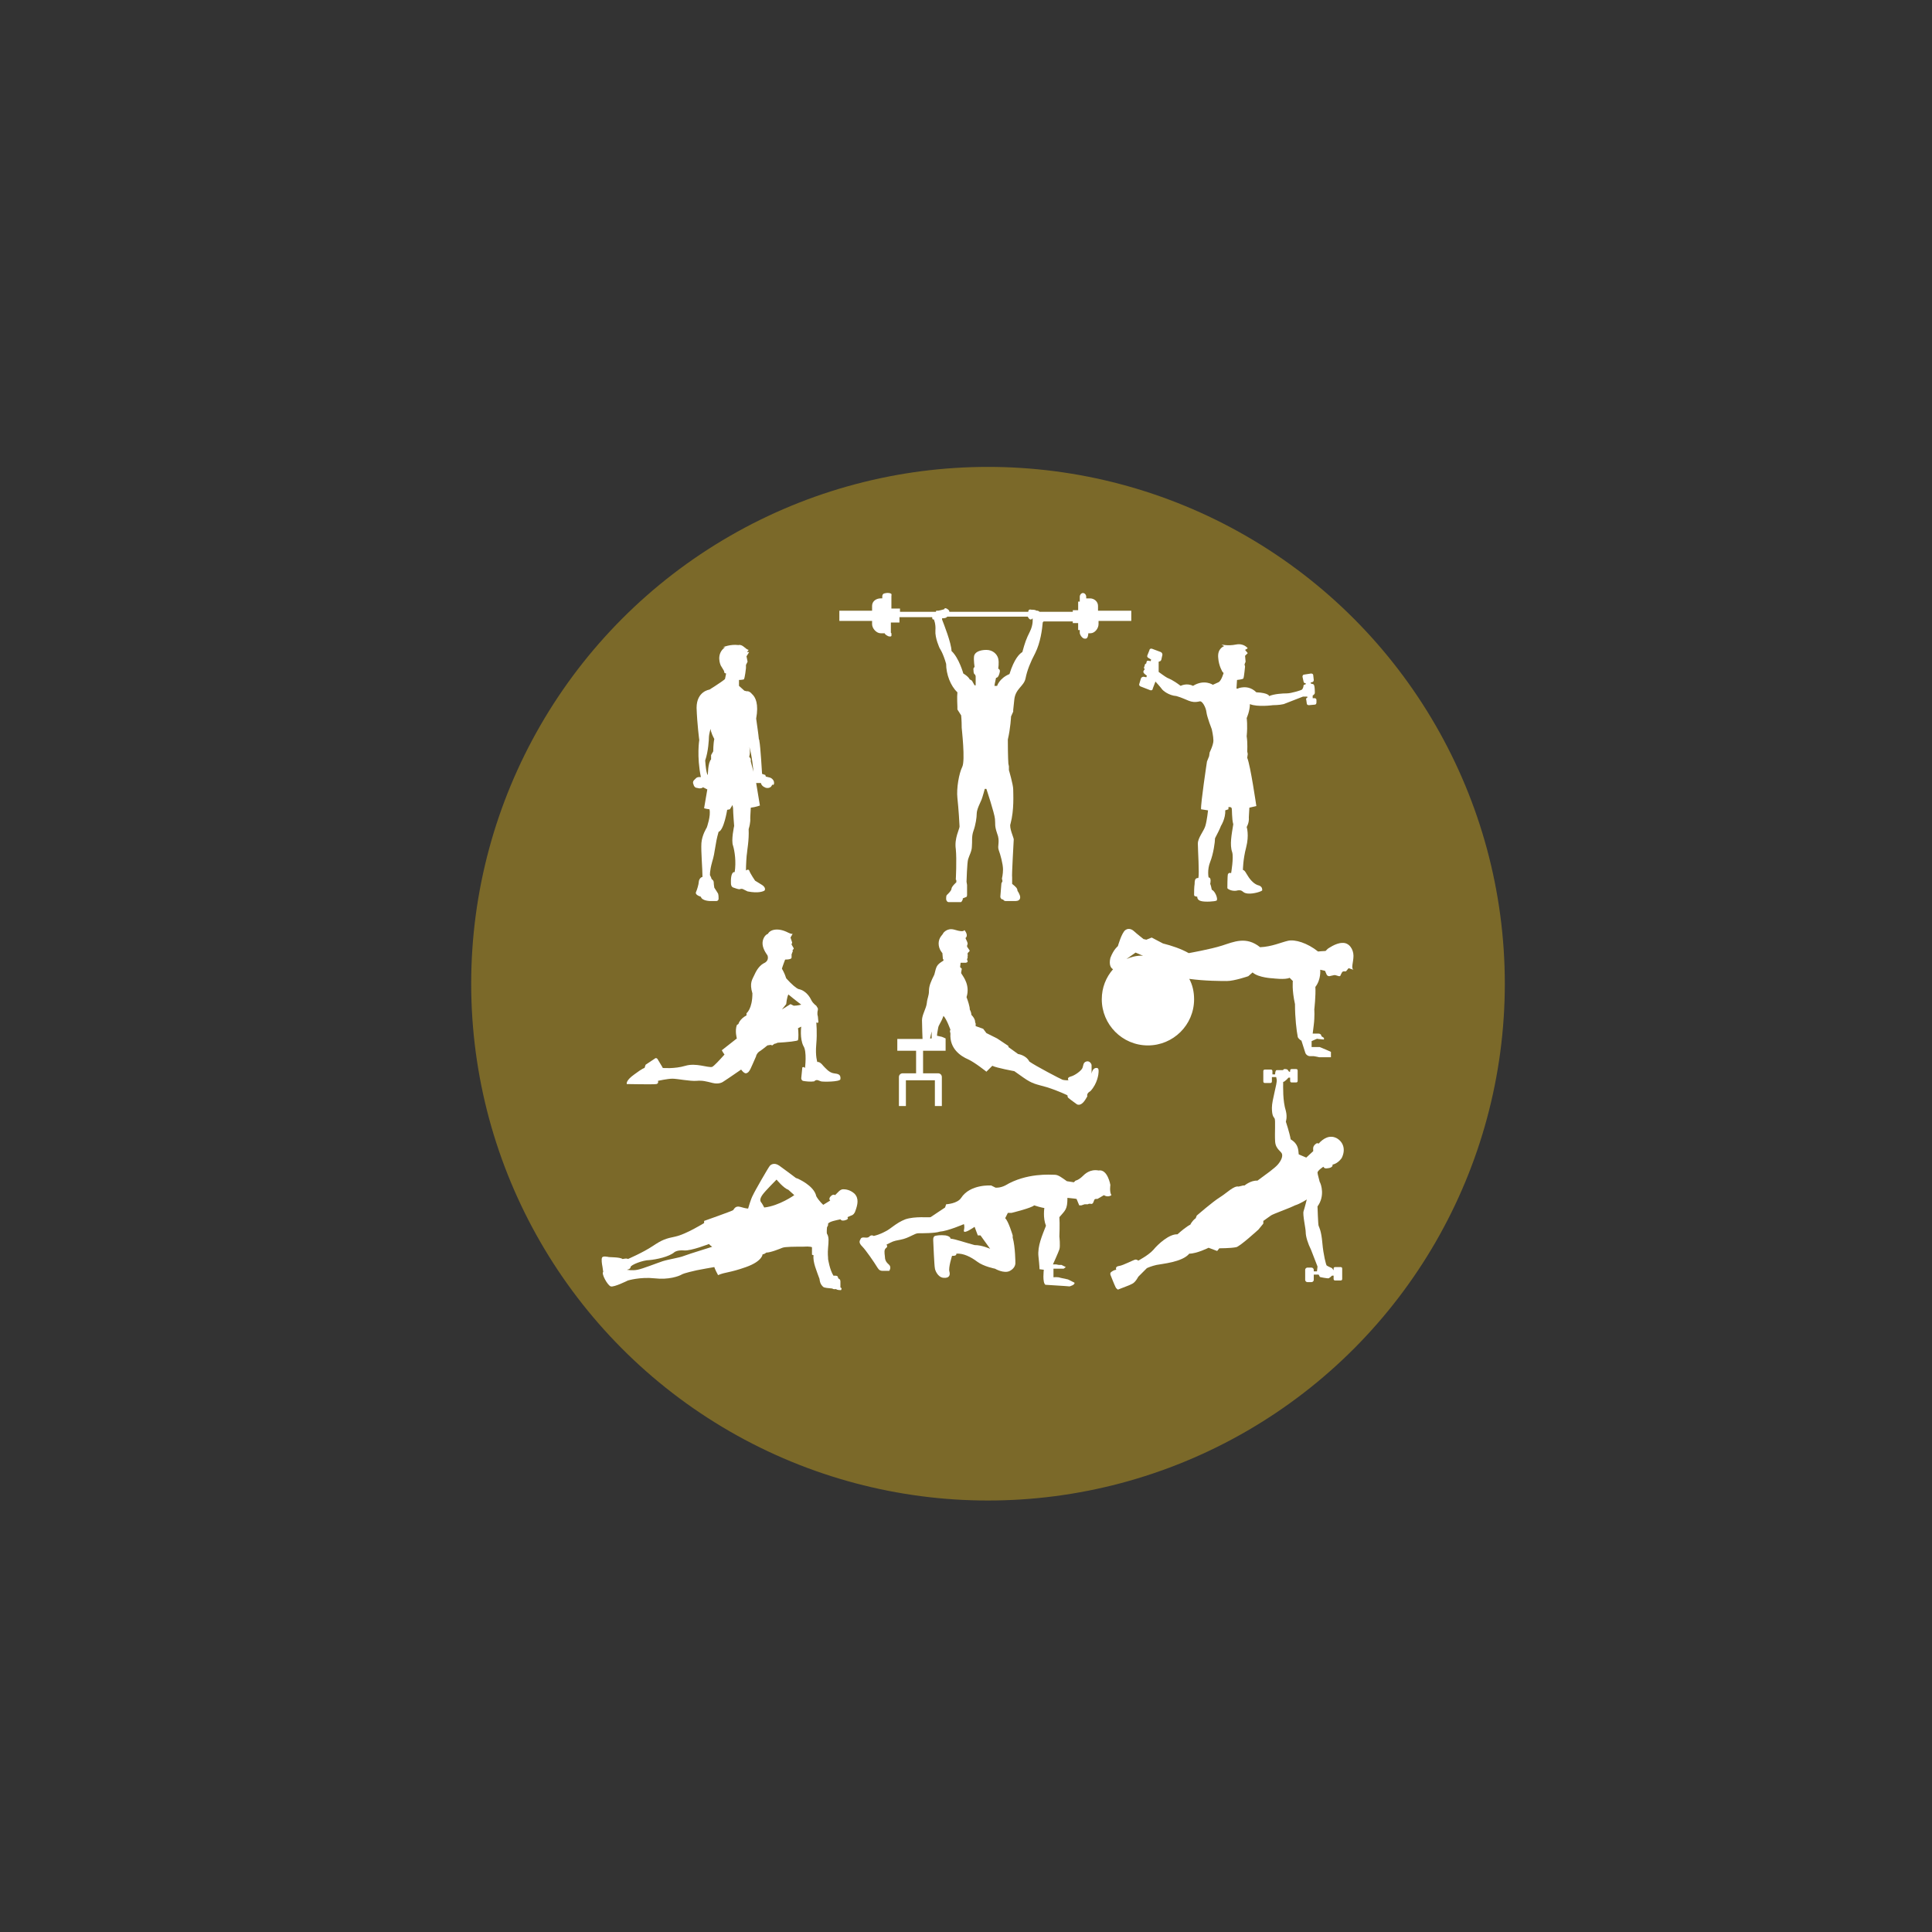 <?xml version="1.0" encoding="utf-8"?>
<!-- Generator: Adobe Illustrator 25.2.3, SVG Export Plug-In . SVG Version: 6.00 Build 0)  -->
<svg version="1.1" id="Layer_1" xmlns="http://www.w3.org/2000/svg" xmlns:xlink="http://www.w3.org/1999/xlink" x="0px" y="0px"
	 viewBox="0 0 36 36" style="enable-background:new 0 0 36 36;" xml:space="preserve">
<rect x="0" y="0" width="36" height="36" fill="#333333" stroke="none"/>
<style type="text/css">
	.st0{fill:#7B6929;}
	.st1{fill:#FFFFFF;}
</style>
<circle class="st0" cx="18.41" cy="18.33" r="9.63"/>
<g>
	<path class="st1" d="M15.92,22.24c-0.08-0.07-0.16-0.08-0.21-0.08c-0.03,0-0.06,0.02-0.08,0.04l-0.07,0.07c0,0-0.03-0.03-0.08,0.02
		s-0.01,0.08-0.01,0.08l-0.13,0.08c0,0-0.08-0.07-0.13-0.16c-0.04-0.2-0.35-0.33-0.35-0.33l-0.03-0.01c0,0-0.21-0.16-0.31-0.23
		c-0.1-0.07-0.17-0.01-0.18,0.01c-0.02,0.02-0.28,0.47-0.31,0.54c-0.04,0.07-0.09,0.25-0.09,0.25s-0.04,0-0.14-0.03
		c-0.1-0.03-0.12,0.04-0.14,0.06c-0.03,0.02-0.54,0.2-0.54,0.2v0.04c0,0-0.34,0.21-0.53,0.25c-0.19,0.04-0.25,0.06-0.43,0.18
		c-0.18,0.12-0.46,0.24-0.46,0.24s-0.01-0.02-0.1,0c-0.05-0.04-0.26-0.03-0.27-0.04c-0.01,0-0.09-0.02-0.11,0.01
		c-0.02,0.03,0,0.14,0,0.14s0.01,0.05,0.02,0.13c-0.04,0.03,0.08,0.25,0.14,0.27c0.06,0.02,0.32-0.11,0.32-0.11s0.23-0.07,0.5-0.04
		c0.26,0.03,0.45-0.04,0.5-0.07s0.24-0.07,0.28-0.08c0.04-0.01,0.33-0.06,0.33-0.06s0.01,0.04,0.07,0.15
		c0.14-0.06,0.21-0.04,0.52-0.15c0.31-0.11,0.31-0.24,0.31-0.24s0.02,0.01,0.07-0.03c0.08,0,0.25-0.07,0.3-0.09
		c0.05-0.02,0.24-0.02,0.38-0.02c0.14-0.01,0.17,0.01,0.17,0.01v0.14l0.03,0.01c-0.02,0.12,0.06,0.3,0.11,0.44
		c0.01,0.1,0.05,0.13,0.07,0.15c0.03,0.02,0.09,0.02,0.17,0.03c0.02,0.02,0.07,0.01,0.07,0.01s0.01,0.02,0.09,0.02
		c0.03-0.04-0.01-0.05-0.01-0.05s0-0.06,0-0.1c0-0.03,0-0.05-0.04-0.07c-0.01-0.05-0.02-0.05-0.09-0.05
		c-0.07-0.11-0.1-0.31-0.1-0.31l0-0.02c0,0-0.01-0.09,0-0.19c0.01-0.11,0.02-0.2-0.02-0.26c-0.01-0.02,0-0.12,0-0.12l0.02-0.04
		l0-0.03c0.03-0.04,0.14-0.06,0.23-0.08c0.02,0.03,0.06,0.03,0.11,0.01s0.02-0.05,0.02-0.05l0.07-0.03
		c0.04-0.01,0.07-0.05,0.08-0.09C15.98,22.45,16.01,22.33,15.92,22.24z M12.75,23.4c-0.1,0.04-0.27,0.06-0.4,0.1
		c-0.12,0.04-0.37,0.14-0.47,0.16c-0.1,0.02-0.2,0-0.2,0s0.07-0.01,0.07-0.05c0-0.04,0.23-0.13,0.35-0.13
		c0.12-0.01,0.37-0.06,0.47-0.15c0,0,0.05-0.04,0.18-0.03c0.13,0.01,0.46-0.12,0.46-0.12l0.03,0.03l0.03,0.02
		C13.29,23.23,12.85,23.36,12.75,23.4z M14.24,22.5c0,0-0.04-0.08-0.06-0.1c-0.02-0.03-0.02-0.07,0.03-0.14
		c0.05-0.07,0.26-0.28,0.26-0.28s0.13,0.16,0.22,0.19c0.08,0.07,0.11,0.1,0.11,0.1S14.52,22.47,14.24,22.5z"/>
	<path class="st1" d="M20.46,11.38v-0.09c0-0.08-0.07-0.14-0.15-0.14h-0.07v-0.03c0-0.04-0.03-0.07-0.06-0.07s-0.06,0.03-0.06,0.07
		v0.09h-0.03v0.09v0.07h-0.1v0.03h-0.62c-0.03-0.03-0.06-0.02-0.06-0.02s0-0.02-0.1-0.02c-0.03-0.01-0.05,0.01-0.05,0.04h-1.47
		c0-0.03-0.02-0.04-0.05-0.06c-0.05-0.02-0.04,0.01-0.04,0.01s-0.06,0.02-0.12,0.03c-0.02,0-0.04-0.01-0.04,0.02h-0.67v-0.06h-0.16
		v-0.23c0-0.02,0.01-0.04-0.01-0.05c-0.05-0.02-0.09-0.01-0.13,0c-0.02,0.01-0.03,0.03-0.03,0.05v0.04h-0.03
		c-0.08,0-0.16,0.05-0.16,0.14v0.09h-0.61v0.19h0.61v0.06c0,0.08,0.08,0.17,0.16,0.17h0.07v-0.01c0,0.03,0.07,0.07,0.09,0.07h0.02
		c0.03,0,0.02-0.03,0.02-0.06l-0.01-0.01V11.6h0.16v-0.1h0.61c0,0.06,0.03,0.04,0.03,0.04s0.04,0.08,0.03,0.21
		c-0.01,0.14,0.08,0.33,0.08,0.33s0.06,0.08,0.12,0.29c0,0.19,0.08,0.41,0.21,0.53c-0.01,0.08,0,0.27,0,0.27v0.05l0.07,0.11
		c0,0,0.01,0.09,0.01,0.23c0,0.02,0.07,0.61,0.01,0.73c-0.06,0.12-0.11,0.4-0.09,0.58c0.02,0.18,0.04,0.49,0.04,0.53
		c0,0.05-0.1,0.22-0.07,0.42c0.02,0.2,0,0.57,0,0.57l0.01,0.01v0.04c0,0-0.09,0.08-0.09,0.12c0,0.04-0.09,0.12-0.09,0.12
		c-0.01,0.02-0.01,0.05-0.01,0.07c0,0.03,0.02,0.06,0.05,0.06h0.22c0.02,0,0.03-0.03,0.04-0.05l0-0.02l0.05-0.02
		c0.02,0,0.03-0.02,0.03-0.04l0-0.19l-0.01-0.06c0,0,0.01-0.36,0.03-0.42c0.02-0.07,0.07-0.15,0.07-0.24
		c0.01-0.09-0.01-0.18,0.03-0.29s0.06-0.25,0.06-0.32c0-0.08,0.07-0.21,0.09-0.26c0.02-0.05,0.06-0.2,0.06-0.2h0.03
		c0,0,0.15,0.45,0.16,0.56c0.01,0.11-0.01,0.12,0.04,0.27c0.06,0.15,0,0.23,0.03,0.31c0.03,0.08,0.08,0.26,0.08,0.36
		c0,0.09-0.02,0.17-0.02,0.17l0.01,0.05l-0.02,0.04l-0.02,0.25c0,0.02,0.02,0.05,0.04,0.05h0.01c0.02,0.03,0.04,0.03,0.06,0.03h0.17
		c0.05,0,0.09-0.02,0.09-0.07s-0.05-0.12-0.05-0.12s0-0.02-0.01-0.04c-0.01-0.03-0.09-0.09-0.09-0.09v-0.05c0,0,0-0.04,0-0.07
		c-0.01-0.03,0.03-0.68,0.03-0.71c0-0.03-0.09-0.22-0.06-0.29c0.07-0.26,0.05-0.55,0.05-0.64s-0.08-0.36-0.08-0.36v-0.07l-0.01-0.05
		c0,0-0.01-0.12-0.01-0.45c0.05-0.21,0.06-0.43,0.06-0.43l0.04-0.09l0-0.03c0,0,0,0,0.02-0.19c0.02-0.21,0.18-0.25,0.21-0.4
		c0.03-0.15,0.09-0.3,0.18-0.47c0.1-0.2,0.13-0.45,0.14-0.57c0.01-0.02,0.02-0.02,0.02-0.02h0.54v0.03h0.1v0.01v0.12h0.03v0.05
		c0,0.04,0.05,0.11,0.09,0.11h0.02c0.04,0,0.05-0.07,0.05-0.11v0.01h0.04c0.08,0,0.15-0.09,0.15-0.17v-0.06h0.61v-0.19H20.46z
		 M19.19,11.77c-0.07,0.14-0.09,0.2-0.14,0.38c-0.05,0.03-0.15,0.12-0.24,0.41c-0.19,0.08-0.23,0.22-0.23,0.22h-0.05
		c0,0,0.01-0.07,0.03-0.15c0.04,0,0.06-0.06,0.07-0.11c0.01-0.05-0.03-0.06-0.03-0.06s0.02-0.11,0-0.19
		c-0.02-0.08-0.1-0.16-0.22-0.16c-0.12,0-0.22,0.04-0.23,0.12c-0.01,0.07,0.01,0.2,0.01,0.2s-0.03,0.01-0.02,0.06
		c0,0.08,0.03,0.08,0.03,0.08l0.01,0.03v0.17h-0.02l-0.04-0.07c0,0,0-0.02-0.05-0.04c-0.03-0.06-0.12-0.11-0.12-0.11
		s-0.08-0.29-0.22-0.42c0-0.14-0.15-0.52-0.17-0.57c-0.02-0.05,0.01-0.04,0.01-0.04c0.07,0,0.08-0.03,0.08-0.03s1.25,0,1.5,0
		c0.05,0.1,0.09,0.03,0.09,0.03S19.26,11.63,19.19,11.77z"/>
	<path class="st1" d="M20.79,23.99c-0.03-0.06-0.08-0.19-0.1-0.24c0-0.01,0-0.02,0-0.03c0.02-0.03,0.08-0.06,0.11-0.06
		c0,0-0.03-0.06,0.05-0.07c0.08-0.01,0.28-0.12,0.31-0.12c0.03,0,0.05,0.02,0.05,0.02s0.19-0.1,0.28-0.2
		c0.09-0.11,0.3-0.3,0.45-0.29c0.18-0.16,0.24-0.18,0.24-0.18s0.03-0.07,0.1-0.12c0.02-0.05,0.02-0.05,0.02-0.05s0.3-0.26,0.43-0.34
		c0.13-0.08,0.26-0.22,0.35-0.2c0.08-0.02,0.08-0.02,0.08-0.02h0.03c0,0,0.12-0.1,0.24-0.09c0.15-0.11,0.32-0.23,0.38-0.3
		c0.06-0.07,0.09-0.14,0.08-0.19c-0.01-0.06-0.12-0.09-0.13-0.24c-0.01-0.15,0.01-0.4-0.01-0.43c-0.02-0.03-0.05-0.05-0.05-0.2
		c0-0.14,0.1-0.45,0.09-0.52c-0.01-0.05-0.01-0.05-0.01-0.05H23.7v0.08c0,0.02-0.01,0.03-0.03,0.03h-0.1
		c-0.02,0-0.03-0.01-0.03-0.03v-0.19c0-0.02,0.01-0.03,0.03-0.03h0.11c0.02,0,0.03,0.01,0.03,0.03v0.06h0.05c0,0,0-0.08,0.03-0.08
		s0.12,0,0.12,0s0-0.02,0.03-0.02c0.03,0,0.05,0.01,0.05,0.01l0.03,0.04h0.02v-0.02c0-0.02,0.01-0.03,0.03-0.03h0.08
		c0.02,0,0.03,0.01,0.03,0.03v0.19c0,0.02-0.01,0.03-0.03,0.03h-0.08c-0.02,0-0.03-0.01-0.03-0.03v-0.06h-0.03
		c0,0-0.07,0.08-0.1,0.08c0,0.1-0.01,0.35,0.05,0.54c0.03,0.12,0,0.2,0,0.2s0.07,0.21,0.09,0.33c0.15,0.09,0.14,0.2,0.15,0.28
		c0.12,0.05,0.14,0.06,0.14,0.06l0.13-0.12c0-0.05-0.01-0.07,0.02-0.11c0.03-0.03,0.05-0.05,0.08-0.03c0.09-0.1,0.21-0.17,0.34-0.1
		c0.12,0.07,0.17,0.21,0.09,0.37c-0.08,0.11-0.17,0.12-0.17,0.12s0.02,0.06-0.1,0.07c-0.06,0.01-0.07-0.03-0.07-0.03
		s-0.11,0.07-0.11,0.11c0,0.03,0.04,0.16,0.04,0.17c0.03,0.05,0.1,0.27-0.04,0.46c0,0,0.01,0.33,0.02,0.36
		c0.01,0.03,0.05,0.09,0.07,0.32c0.02,0.23,0.07,0.41,0.08,0.42c0.01,0.01,0.1,0.05,0.1,0.05l0.03,0.04v-0.03
		c0-0.02,0.01-0.03,0.03-0.03h0.1c0.02,0,0.03,0.01,0.03,0.03v0.19c0,0.02-0.01,0.03-0.03,0.03h-0.1c-0.02,0-0.03-0.01-0.03-0.03
		v-0.06h-0.03c0,0-0.05,0.05-0.07,0.05c-0.02,0-0.16-0.02-0.16-0.03c0-0.01-0.02-0.04-0.02-0.04h-0.09v0.1
		c0,0.02-0.02,0.04-0.04,0.04h-0.08c-0.02,0-0.04-0.02-0.04-0.04v-0.19c0-0.02,0.02-0.04,0.04-0.04h0.08c0.02,0,0.04,0.02,0.04,0.04
		v0.03h0.06l0.01-0.09c0,0-0.07-0.18-0.12-0.31c-0.06-0.12-0.1-0.25-0.1-0.33c0-0.07-0.06-0.33-0.04-0.39
		c0.02-0.06,0.06-0.22,0.06-0.22s-0.12,0.08-0.22,0.11c-0.12,0.06-0.41,0.16-0.45,0.19s-0.14,0.1-0.14,0.1l0,0.05l-0.09,0.11
		c0,0-0.36,0.33-0.42,0.33c-0.1,0.02-0.31,0.02-0.31,0.02l-0.04,0.05l-0.16-0.06c0,0-0.22,0.11-0.36,0.11
		c-0.13,0.16-0.52,0.19-0.61,0.21c-0.09,0.02-0.16,0.05-0.18,0.06c-0.02,0.02-0.16,0.16-0.16,0.16s-0.05,0.1-0.11,0.13
		c-0.05,0.03-0.2,0.08-0.27,0.11C20.82,24.02,20.8,24.01,20.79,23.99z"/>
	<path class="st1" d="M16.44,23.68h0.13c0,0,0.05-0.07-0.01-0.12c-0.06-0.05-0.07-0.1-0.07-0.13c0-0.03-0.02-0.11,0-0.15
		c0.02-0.04,0.06-0.03,0.03-0.09c0.13-0.06,0.1-0.06,0.26-0.09s0.26-0.12,0.33-0.12s0.32,0,0.4-0.03c0.15-0.01,0.45-0.14,0.45-0.14
		s0.02,0.03,0,0.12c-0.01,0.08,0.2-0.07,0.2-0.07l0.06,0.16h0.05l0.18,0.25c0,0-0.15-0.07-0.29-0.07c-0.19-0.05-0.35-0.11-0.45-0.12
		c0,0,0.01-0.04-0.09-0.06c-0.1-0.01-0.16,0-0.2,0.01c-0.04,0.02-0.03,0.08-0.03,0.1s0.02,0.47,0.03,0.5c0,0.03,0.05,0.17,0.16,0.18
		c0.11,0.01,0.13-0.05,0.11-0.12c-0.02-0.07,0.05-0.29,0.05-0.29s0.09,0.01,0.08-0.04c0.13-0.01,0.27,0.06,0.39,0.15
		c0.12,0.09,0.33,0.13,0.33,0.13s0.17,0.1,0.28,0.04c0.11-0.06,0.1-0.15,0.1-0.15s0-0.29-0.05-0.47l0-0.04c0,0-0.08-0.27-0.14-0.32
		c0.05-0.1,0.05-0.1,0.05-0.1h0.07c0,0,0.37-0.09,0.42-0.14c0.12,0.04,0.19,0.05,0.19,0.05s-0.03,0.18,0.03,0.33
		c-0.07,0.18-0.16,0.38-0.14,0.57c0.02,0.18,0.02,0.24,0.02,0.24l0.08,0.01c0,0-0.03,0.24,0.03,0.28c0.34,0.02,0.45,0.03,0.45,0.03
		s0.11-0.03,0.09-0.07l-0.06-0.03l-0.06-0.03l-0.14-0.03c-0.05-0.02-0.13-0.01-0.13-0.01l0-0.16l0.19,0l0.04-0.03l-0.08-0.04h-0.05
		l-0.05-0.01l-0.06,0c0,0,0.1-0.22,0.12-0.28c0.02-0.06,0-0.24,0-0.24s0.01-0.24,0-0.36c0.11-0.13,0.15-0.14,0.15-0.36
		c0.12,0.01,0.17,0.02,0.17,0.02l0.05,0.12l0.03,0c0,0,0,0,0.01,0l0.06-0.02c0.01,0,0.01,0,0.02,0l0.02,0c0.01,0,0.01,0,0.02,0
		l0.02-0.01c0.01,0,0.02,0,0.03,0l0,0c0.02,0.01,0.04,0,0.05-0.02l0.02-0.05c0-0.01,0.02-0.02,0.03-0.02l0.01,0
		c0.01,0,0.01,0,0.02,0l0.12-0.07c0,0,0.07,0.05,0.14,0c-0.04-0.06-0.02-0.19-0.02-0.19s-0.05-0.3-0.22-0.27
		c-0.16-0.03-0.26,0.07-0.29,0.1C20.1,21.99,20.04,22,20.04,22l-0.03,0.03c0,0-0.07-0.01-0.13-0.02c-0.1-0.07-0.16-0.12-0.23-0.12
		c-0.07,0-0.52-0.04-0.92,0.2c-0.1,0.05-0.18,0.04-0.18,0.04l-0.08-0.04c0,0-0.39-0.03-0.56,0.23c-0.07,0.11-0.28,0.12-0.28,0.12
		l-0.02,0.06l-0.27,0.18c-0.04,0.01-0.29-0.02-0.47,0.04c-0.18,0.07-0.27,0.18-0.38,0.23c-0.11,0.06-0.21,0.08-0.21,0.08
		s-0.04-0.03-0.08,0.01c-0.04,0.05-0.13-0.01-0.16,0.04s-0.04,0.08,0.03,0.15c0.06,0.06,0.22,0.29,0.28,0.39
		C16.38,23.67,16.41,23.68,16.44,23.68z"/>
	<path class="st1" d="M20.42,19.9c-0.07,0.01-0.08,0.11-0.08,0.11s0-0.13,0-0.16c0-0.03-0.04-0.09-0.1-0.07
		c-0.06,0.02-0.05,0.07-0.07,0.12c-0.02,0.05-0.14,0.14-0.22,0.16c-0.08,0.02-0.04,0.07-0.04,0.07s-0.08,0-0.11-0.01
		c-0.03-0.01-0.51-0.26-0.62-0.34c-0.06-0.12-0.21-0.14-0.21-0.14l-0.18-0.13v-0.02l-0.21-0.14l-0.2-0.1l-0.06-0.08l-0.14-0.05
		v-0.05l-0.01-0.02c0,0,0.01-0.06-0.07-0.14c0-0.05-0.03-0.1-0.03-0.1s0.01-0.04-0.06-0.23c0.07-0.22-0.06-0.38-0.09-0.43
		c-0.01-0.01-0.01-0.02-0.01-0.03l0.01-0.06c0-0.01,0-0.02-0.01-0.02l-0.02-0.02l0.01-0.08l0.09,0c0,0,0.01,0,0.01,0l0.02-0.01
		c0.01,0,0.01-0.01,0.01-0.02l-0.01-0.03c0,0,0-0.01,0-0.01l0.01-0.02c0-0.01,0-0.01,0-0.02c0-0.01,0-0.02,0-0.02l0,0
		c0,0,0.01-0.01,0-0.02l0-0.02c0-0.01,0-0.01,0.01-0.02l0.02-0.02c0.01-0.01,0.01-0.02,0-0.03l-0.04-0.06c0-0.01,0-0.01,0-0.02
		l0.01-0.03c0,0,0-0.01,0-0.01c0-0.01-0.01-0.04-0.04-0.1c0.04-0.03,0.03-0.09-0.02-0.15c-0.01,0.03-0.07,0.03-0.2-0.01
		c-0.13-0.03-0.2,0.07-0.2,0.08c0,0.01-0.08,0.07-0.08,0.18c0,0.11,0.07,0.18,0.07,0.18l0.01,0.12l0.01-0.01v0.03
		c-0.13,0.08-0.13,0.1-0.17,0.26c-0.06,0.12-0.1,0.21-0.1,0.3c0,0.1-0.03,0.13-0.04,0.23c-0.01,0.1-0.09,0.22-0.09,0.32
		c0,0.1,0.01,0.35,0.01,0.35h-0.18h-0.29v0.22h0.35v0.42h-0.18h-0.07c-0.04,0-0.07,0.03-0.07,0.07v0.07v0.47h0.13v-0.48h0.54v0.48
		h0.13v-0.47v-0.07c0-0.04-0.03-0.07-0.07-0.07h-0.07h-0.21v-0.42h0.42v-0.11c0-0.01,0-0.02,0-0.04v-0.08l-0.07-0.03l-0.09-0.02
		c0-0.04,0.01-0.08,0.02-0.14c0.01-0.07,0.05-0.09,0.1-0.23c0.06,0.06,0.13,0.26,0.13,0.26l-0.01,0.02l0.01,0.05
		c-0.02,0.28,0.19,0.42,0.33,0.48c0.13,0.06,0.34,0.23,0.34,0.23l0.11-0.11c0.08,0.04,0.41,0.1,0.41,0.1s0,0,0.17,0.12
		c0.17,0.12,0.23,0.12,0.44,0.18c0.22,0.07,0.38,0.15,0.38,0.15s0,0.04,0.02,0.05c0.02,0.02,0.16,0.12,0.16,0.12
		c0.08,0.03,0.14-0.06,0.19-0.15c-0.01-0.04,0.01-0.07,0.06-0.1c0.13-0.14,0.15-0.32,0.15-0.35S20.48,19.89,20.42,19.9z
		 M17.36,19.22v0.13h-0.03L17.36,19.22z"/>
	<path class="st1" d="M15.54,20c-0.09-0.01-0.16-0.1-0.2-0.14c-0.07-0.09-0.11-0.07-0.11-0.07s-0.04-0.11-0.02-0.33
		c0.02-0.22,0-0.41,0-0.41c0.02,0.02,0.04,0,0.04,0l-0.01-0.11c-0.02-0.06,0-0.12,0-0.12v-0.03l-0.03-0.05c0,0-0.06-0.04-0.09-0.1
		c-0.07-0.15-0.18-0.2-0.24-0.21c-0.05-0.02-0.13-0.09-0.23-0.2c-0.03-0.1-0.08-0.18-0.08-0.18c0.01-0.04,0.06-0.17,0.06-0.17
		c0.12,0,0.12-0.03,0.12-0.04c0-0.01,0-0.04,0-0.05c0,0,0,0,0-0.01l0.01-0.02l0-0.01l0.01-0.01l0-0.03c0-0.01,0-0.01,0.01-0.02
		c0.01,0,0.01-0.02,0.01-0.02l-0.04-0.07c0,0,0-0.01,0-0.01l0.01-0.02c0,0,0-0.01,0-0.01l-0.03-0.09l0.04-0.07
		c0,0-0.02,0.01-0.08-0.02c-0.19-0.1-0.34-0.06-0.38,0.02c-0.06,0.02-0.11,0.11-0.1,0.2c0.01,0.1,0.09,0.2,0.09,0.2
		s0.04,0.09-0.05,0.14c-0.09,0.04-0.15,0.13-0.19,0.22c-0.04,0.09-0.1,0.15-0.04,0.35c0,0.29-0.11,0.37-0.11,0.37v0.04
		c-0.13,0.07-0.15,0.16-0.15,0.16s0,0-0.03,0.02c-0.04,0.11,0,0.25,0,0.25s-0.23,0.18-0.28,0.22c0,0,0.02,0.04,0.05,0.08
		c-0.09,0.1-0.19,0.21-0.23,0.23c-0.08,0.02-0.3-0.08-0.5-0.02c-0.2,0.06-0.42,0.04-0.42,0.04l-0.01-0.02l-0.09-0.15
		c-0.01-0.01-0.03-0.02-0.04-0.01l-0.18,0.12l-0.02,0.06c0,0-0.03,0-0.19,0.12c-0.17,0.12-0.14,0.18-0.14,0.18s0.5,0.01,0.55,0
		c0.05-0.01,0.03-0.06,0.03-0.06s0.18-0.04,0.27-0.04c0.09,0,0.33,0.05,0.45,0.04c0.11-0.01,0.18,0.01,0.3,0.04
		c0.12,0.03,0.19-0.02,0.19-0.02c0.14-0.09,0.25-0.17,0.34-0.23c0.03,0.04,0.06,0.07,0.09,0.07c0.07-0.01,0.09-0.1,0.19-0.32l0,0
		c0,0,0,0,0-0.01c0.01-0.02,0.02-0.04,0.03-0.05c0.01-0.01,0.01-0.01,0.02-0.02c0.05-0.03,0.16-0.12,0.16-0.12l0.06-0.01l0.03,0.01
		l0.04-0.03c0,0,0.02,0,0.06-0.02c0.18-0.01,0.38-0.03,0.38-0.05c0.01-0.03,0.01-0.15,0-0.22c0.04-0.02,0.06-0.03,0.06-0.03
		s-0.03,0.22,0.04,0.36C15.04,19.59,15,19.9,15,19.9c-0.03-0.03-0.05-0.01-0.05-0.01l-0.02,0.2c0,0.02,0.01,0.04,0.03,0.05
		c0.05,0.01,0.14,0.02,0.21,0.01c0.05-0.05,0.09-0.01,0.13,0s0.35,0.01,0.36-0.04C15.67,20.02,15.62,20.01,15.54,20z M14.79,18.74
		L14.79,18.74l-0.06-0.03l-0.16,0.1l0.08-0.1c0,0,0.01-0.12,0.04-0.18c0.12,0.1,0.24,0.19,0.24,0.19S14.86,18.74,14.79,18.74z"/>
	<path class="st1" d="M25.22,17.81c0-0.12-0.08-0.25-0.21-0.24c-0.12,0-0.27,0.11-0.27,0.11s0,0-0.04,0.04
		c-0.04,0-0.14,0.01-0.14,0.01c-0.2-0.16-0.43-0.23-0.56-0.2c-0.13,0.03-0.3,0.11-0.52,0.12c-0.26-0.21-0.49-0.1-0.71-0.03
		s-0.62,0.14-0.62,0.14c-0.14-0.08-0.32-0.14-0.48-0.18l-0.21-0.11l-0.1,0.04c-0.03-0.01-0.05-0.01-0.05-0.01s-0.14-0.11-0.17-0.14
		c-0.03-0.03-0.1-0.08-0.17-0.03s-0.14,0.3-0.14,0.3s-0.08,0.06-0.14,0.22c-0.03,0.13,0.01,0.19,0.05,0.21
		c-0.13,0.15-0.21,0.34-0.21,0.56c0,0.47,0.38,0.86,0.86,0.86c0.47,0,0.86-0.38,0.86-0.86c0-0.14-0.03-0.27-0.09-0.38
		c0.29,0.04,0.6,0.04,0.7,0.04c0.14,0,0.4-0.09,0.4-0.09l0.08-0.07c0.11,0.1,0.38,0.11,0.38,0.11s0.23,0.03,0.31-0.01l0.06,0.06
		c0,0-0.02,0.16,0.04,0.43c0,0.26,0.03,0.5,0.05,0.6c0,0.03,0.03,0.05,0.05,0.07l0.02,0.01l0.07,0.22c0.01,0.04,0.05,0.07,0.09,0.07
		l0.07,0l0.1,0.02h0.22L24.8,19.6l-0.09-0.04l-0.12-0.05h-0.15l0-0.11l0.09-0.04c0.01,0,0.02-0.01,0.03,0l0.11,0.01v-0.03
		l-0.03-0.02c-0.01-0.01-0.02-0.01-0.02-0.02l0-0.01c-0.01-0.02-0.03-0.03-0.05-0.03h-0.11c0,0,0,0,0.02-0.16
		c0.02-0.16,0.01-0.29,0.01-0.29s0.03-0.26,0.02-0.42c0.11-0.14,0.09-0.32,0.09-0.32l0.09,0.02l0.03,0.07
		c0.01,0.02,0.03,0.03,0.05,0.03l0.09-0.02c0.01,0,0.01,0,0.02,0l0.07,0.02c0.01,0,0.03,0,0.03-0.02l0.02-0.04
		c0.01-0.02,0.02-0.03,0.04-0.03h0.04l0.05-0.06c0,0,0.05,0.02,0.09,0.03C25.17,18.04,25.22,17.93,25.22,17.81z M20.99,17.87
		l0.17-0.12l0.14,0.06C21.3,17.81,21.17,17.79,20.99,17.87z"/>
	<path class="st1" d="M14.42,14.56c-0.01-0.03-0.04-0.06-0.07-0.07l-0.08-0.02l-0.01-0.03l-0.06-0.02c0,0-0.03-0.52-0.05-0.61
		c0-0.01,0-0.02-0.01-0.04c-0.01-0.11-0.03-0.23-0.05-0.38c0.05-0.27-0.01-0.4-0.08-0.46c-0.04-0.05-0.08-0.05-0.08-0.05s0,0-0.01,0
		c-0.01,0-0.01,0-0.01,0c-0.01,0-0.03-0.01-0.04-0.01l-0.1-0.09c0-0.05,0-0.11,0-0.11s0.05,0,0.09-0.01
		c0.02-0.02,0.04-0.21,0.04-0.21v-0.06l0.03-0.06l-0.02-0.1l0.05-0.08l-0.04,0l0.03-0.04c-0.06-0.01-0.11-0.11-0.19-0.09
		c-0.15-0.02-0.29,0.04-0.29,0.04s0,0,0.04,0c-0.18,0.13-0.08,0.34-0.08,0.34l0.06,0.1l0.01,0.04l0.03,0.01l-0.02,0.1
		c0,0.01-0.13,0.1-0.29,0.2c0,0-0.24,0.03-0.24,0.34c0.01,0.3,0.05,0.6,0.05,0.6s-0.05,0.3,0.03,0.69h-0.04
		c-0.02,0-0.04,0.01-0.05,0.02l-0.04,0.04c-0.02,0.02-0.02,0.05-0.01,0.07l0.01,0.03c0.01,0.02,0.03,0.04,0.05,0.04l0.05,0.01
		c0.02,0,0.05,0,0.07-0.02l0.08,0.04l-0.06,0.35c0,0,0.02,0.01,0.1,0.02c0.03,0.12-0.05,0.34-0.05,0.34s-0.09,0.14-0.1,0.29
		c-0.01,0.15,0.02,0.48,0.02,0.63c-0.05,0.01-0.07,0.07-0.07,0.1c0,0.03-0.03,0.14-0.05,0.18c-0.02,0.04,0.03,0.07,0.09,0.09
		c0.02,0.08,0.18,0.08,0.18,0.08h0.11c0.02,0,0.04-0.02,0.04-0.04c0-0.03,0-0.07-0.01-0.1c-0.01-0.02-0.04-0.06-0.07-0.11
		c0-0.02-0.01-0.05-0.01-0.09c0-0.03-0.01-0.05-0.04-0.07c-0.01-0.04-0.03-0.07-0.03-0.07s-0.01-0.07,0.04-0.25
		c0.06-0.19,0.05-0.32,0.12-0.56c0.1-0.03,0.16-0.41,0.16-0.41l0.05-0.01l0.05-0.08l0.01,0.06c0,0.09,0.02,0.33,0.02,0.33
		s-0.06,0.27-0.02,0.37c0.03,0.1,0.06,0.3,0.03,0.49c-0.08-0.01-0.07,0.19-0.07,0.19l0,0.02c0,0.03,0.01,0.07,0.05,0.08
		c0.03,0.01,0.08,0.03,0.11,0.03c0.06-0.02,0.06,0,0.15,0.04c0.2,0.04,0.3,0,0.32-0.02c0.01-0.02,0.01-0.06-0.05-0.1
		c-0.03-0.02-0.08-0.05-0.13-0.08h0c0,0-0.09-0.13-0.11-0.19c-0.01-0.02-0.03-0.02-0.06,0c0-0.1,0.01-0.28,0.02-0.33
		c0-0.04,0.04-0.23,0.03-0.44c0.04-0.13,0.03-0.2,0.03-0.2s0-0.04,0.01-0.2c0.09-0.01,0.17-0.04,0.17-0.04l-0.07-0.42l0.09,0l0,0.01
		c0.01,0.03,0.04,0.06,0.07,0.07l0.02,0.01c0.04,0.01,0.09,0,0.11-0.04l0.01-0.02C14.42,14.64,14.43,14.6,14.42,14.56z M13.29,14
		l-0.04,0.07c0,0,0,0,0,0.08c-0.06,0.06-0.06,0.29-0.06,0.29s-0.03,0-0.05-0.27c0.06-0.17,0.07-0.4,0.07-0.44
		c0-0.04,0.03-0.15,0.03-0.15s0,0.06,0.07,0.19C13.29,13.86,13.29,14,13.29,14z M13.99,14.19v-0.05l-0.03-0.04
		c0.03-0.09,0-0.19,0-0.19c0.05,0.14,0.08,0.47,0.08,0.47L13.99,14.19z"/>
	<path class="st1" d="M24.53,13.04c0-0.02-0.02-0.03-0.03-0.03h-0.04l0-0.05c0,0,0.04-0.02,0.04-0.05c0-0.03,0-0.16-0.03-0.16
		c-0.02-0.01-0.04-0.01-0.04-0.01l-0.01-0.02l0.03-0.01c0.02,0,0.03-0.02,0.03-0.04l-0.01-0.09c0-0.02-0.02-0.03-0.04-0.03
		l-0.13,0.02c-0.02,0-0.03,0.02-0.03,0.04l0.02,0.09c0,0.02,0.02,0.03,0.03,0.03l0.01,0v0.02c0,0-0.04,0.01-0.04,0.02
		c0,0.02-0.01,0.06-0.03,0.08c-0.01,0.01-0.2,0.07-0.28,0.07c-0.08,0-0.24,0.01-0.33,0.05c0,0-0.01-0.06-0.24-0.07
		c-0.1-0.1-0.21-0.1-0.27-0.09c-0.02,0-0.04,0.01-0.05,0.01c-0.01,0-0.02,0.01-0.02,0.01l-0.03,0l0.01-0.16c0,0,0.11-0.01,0.12-0.03
		c0.01-0.02,0.03-0.22,0.03-0.22l-0.01-0.04l0.02-0.05l-0.01-0.11l0.05-0.05l-0.05-0.06l0.05-0.03c0,0-0.07-0.1-0.22-0.07
		c-0.15,0.03-0.27,0-0.27,0l0.05,0.03c0,0-0.13,0.04-0.11,0.22c0.01,0.15,0.08,0.26,0.08,0.26l0.02,0.02c0,0-0.04,0.14-0.09,0.17
		l-0.11,0.05c0,0-0.16-0.11-0.37,0.02C22.11,12.72,22,12.78,22,12.78c-0.16-0.12-0.21-0.13-0.25-0.15
		c-0.04-0.02-0.16-0.11-0.16-0.11v-0.19l0.03-0.01c0.01-0.01,0.02-0.02,0.02-0.03l0.02-0.09c0-0.02-0.01-0.04-0.03-0.05l-0.16-0.06
		c-0.02-0.01-0.05,0-0.05,0.02l-0.04,0.1c-0.01,0.02,0,0.04,0.02,0.05l0.05,0.03l-0.01,0.03c0,0-0.06-0.02-0.07,0
		c-0.01,0.02-0.01,0.04-0.01,0.04s-0.04,0.02-0.03,0.05c0,0-0.03,0.03,0,0.06c-0.03,0.04-0.05,0.06,0.04,0.12l-0.01,0.03l-0.05-0.01
		c-0.02,0-0.04,0.01-0.05,0.03l-0.03,0.1c-0.01,0.02,0,0.04,0.02,0.05l0.18,0.07c0.02,0.01,0.05,0,0.05-0.03l0.05-0.13
		c0,0,0.1,0.11,0.12,0.14c0.02,0.03,0.13,0.12,0.27,0.13c0.21,0.06,0.26,0.14,0.43,0.1c0.05-0.02,0.12,0.11,0.13,0.2
		c0.01,0.09,0.1,0.32,0.1,0.32s0.03,0.13,0.03,0.21c0,0.08-0.07,0.22-0.07,0.22l-0.01,0.07l-0.04,0.1c0,0-0.12,0.79-0.11,0.89
		l0.13,0.02c0,0-0.02,0.19-0.05,0.29c-0.03,0.1-0.14,0.22-0.14,0.33c0,0.11,0.03,0.56,0.01,0.64c-0.05,0-0.07,0.02-0.07,0.11
		c-0.01,0.06-0.01,0.16-0.01,0.2c0,0.02,0.01,0.03,0.02,0.03l0.04,0.01c0,0-0.01,0.06,0.07,0.08c0.07,0.02,0.26,0.01,0.29-0.01
		c0.03-0.03-0.03-0.18-0.09-0.2c-0.02-0.1-0.03-0.11-0.03-0.11s0.03-0.12-0.03-0.12c0,0-0.03-0.14,0.03-0.29
		c0.06-0.15,0.09-0.37,0.09-0.44c0.1-0.19,0.11-0.23,0.11-0.23s0.09-0.14,0.08-0.29c0.06-0.02,0.06-0.02,0.06-0.02v-0.04
		c0,0,0.05-0.01,0.06,0.02c0.01,0.03,0,0.19,0.03,0.3c-0.03,0.19-0.07,0.38-0.02,0.52c0.03,0.1-0.02,0.39-0.02,0.39
		s-0.04-0.02-0.06,0.02c-0.01,0.04-0.01,0.26-0.01,0.26c0.01,0.02,0.1,0.07,0.2,0.04c0.1-0.01,0.07,0.05,0.18,0.06
		c0.11,0.01,0.26-0.04,0.27-0.06c0-0.04-0.01-0.07-0.06-0.09c-0.05-0.01-0.12-0.05-0.19-0.15c-0.06-0.09-0.07-0.13-0.11-0.14
		c0,0,0-0.19,0.06-0.42c0.06-0.23,0.01-0.38,0.01-0.38s0.05-0.08,0.04-0.18l0.01-0.18l0.13-0.03c0,0-0.11-0.76-0.17-0.9l0.01-0.07
		l-0.01-0.05c0,0,0.01-0.15-0.01-0.28c0.02-0.21,0-0.34,0-0.34s0.06-0.13,0.06-0.26c0.14,0.06,0.43,0.02,0.43,0.02s0.12,0,0.2-0.02
		c0.08-0.03,0.36-0.14,0.36-0.14h0.08v0.02l0,0c-0.02,0.01-0.03,0.02-0.02,0.04l0.01,0.07c0,0.02,0.02,0.03,0.04,0.03l0.11-0.01
		c0.02,0,0.03-0.02,0.03-0.04L24.53,13.04z"/>
</g>
</svg>

